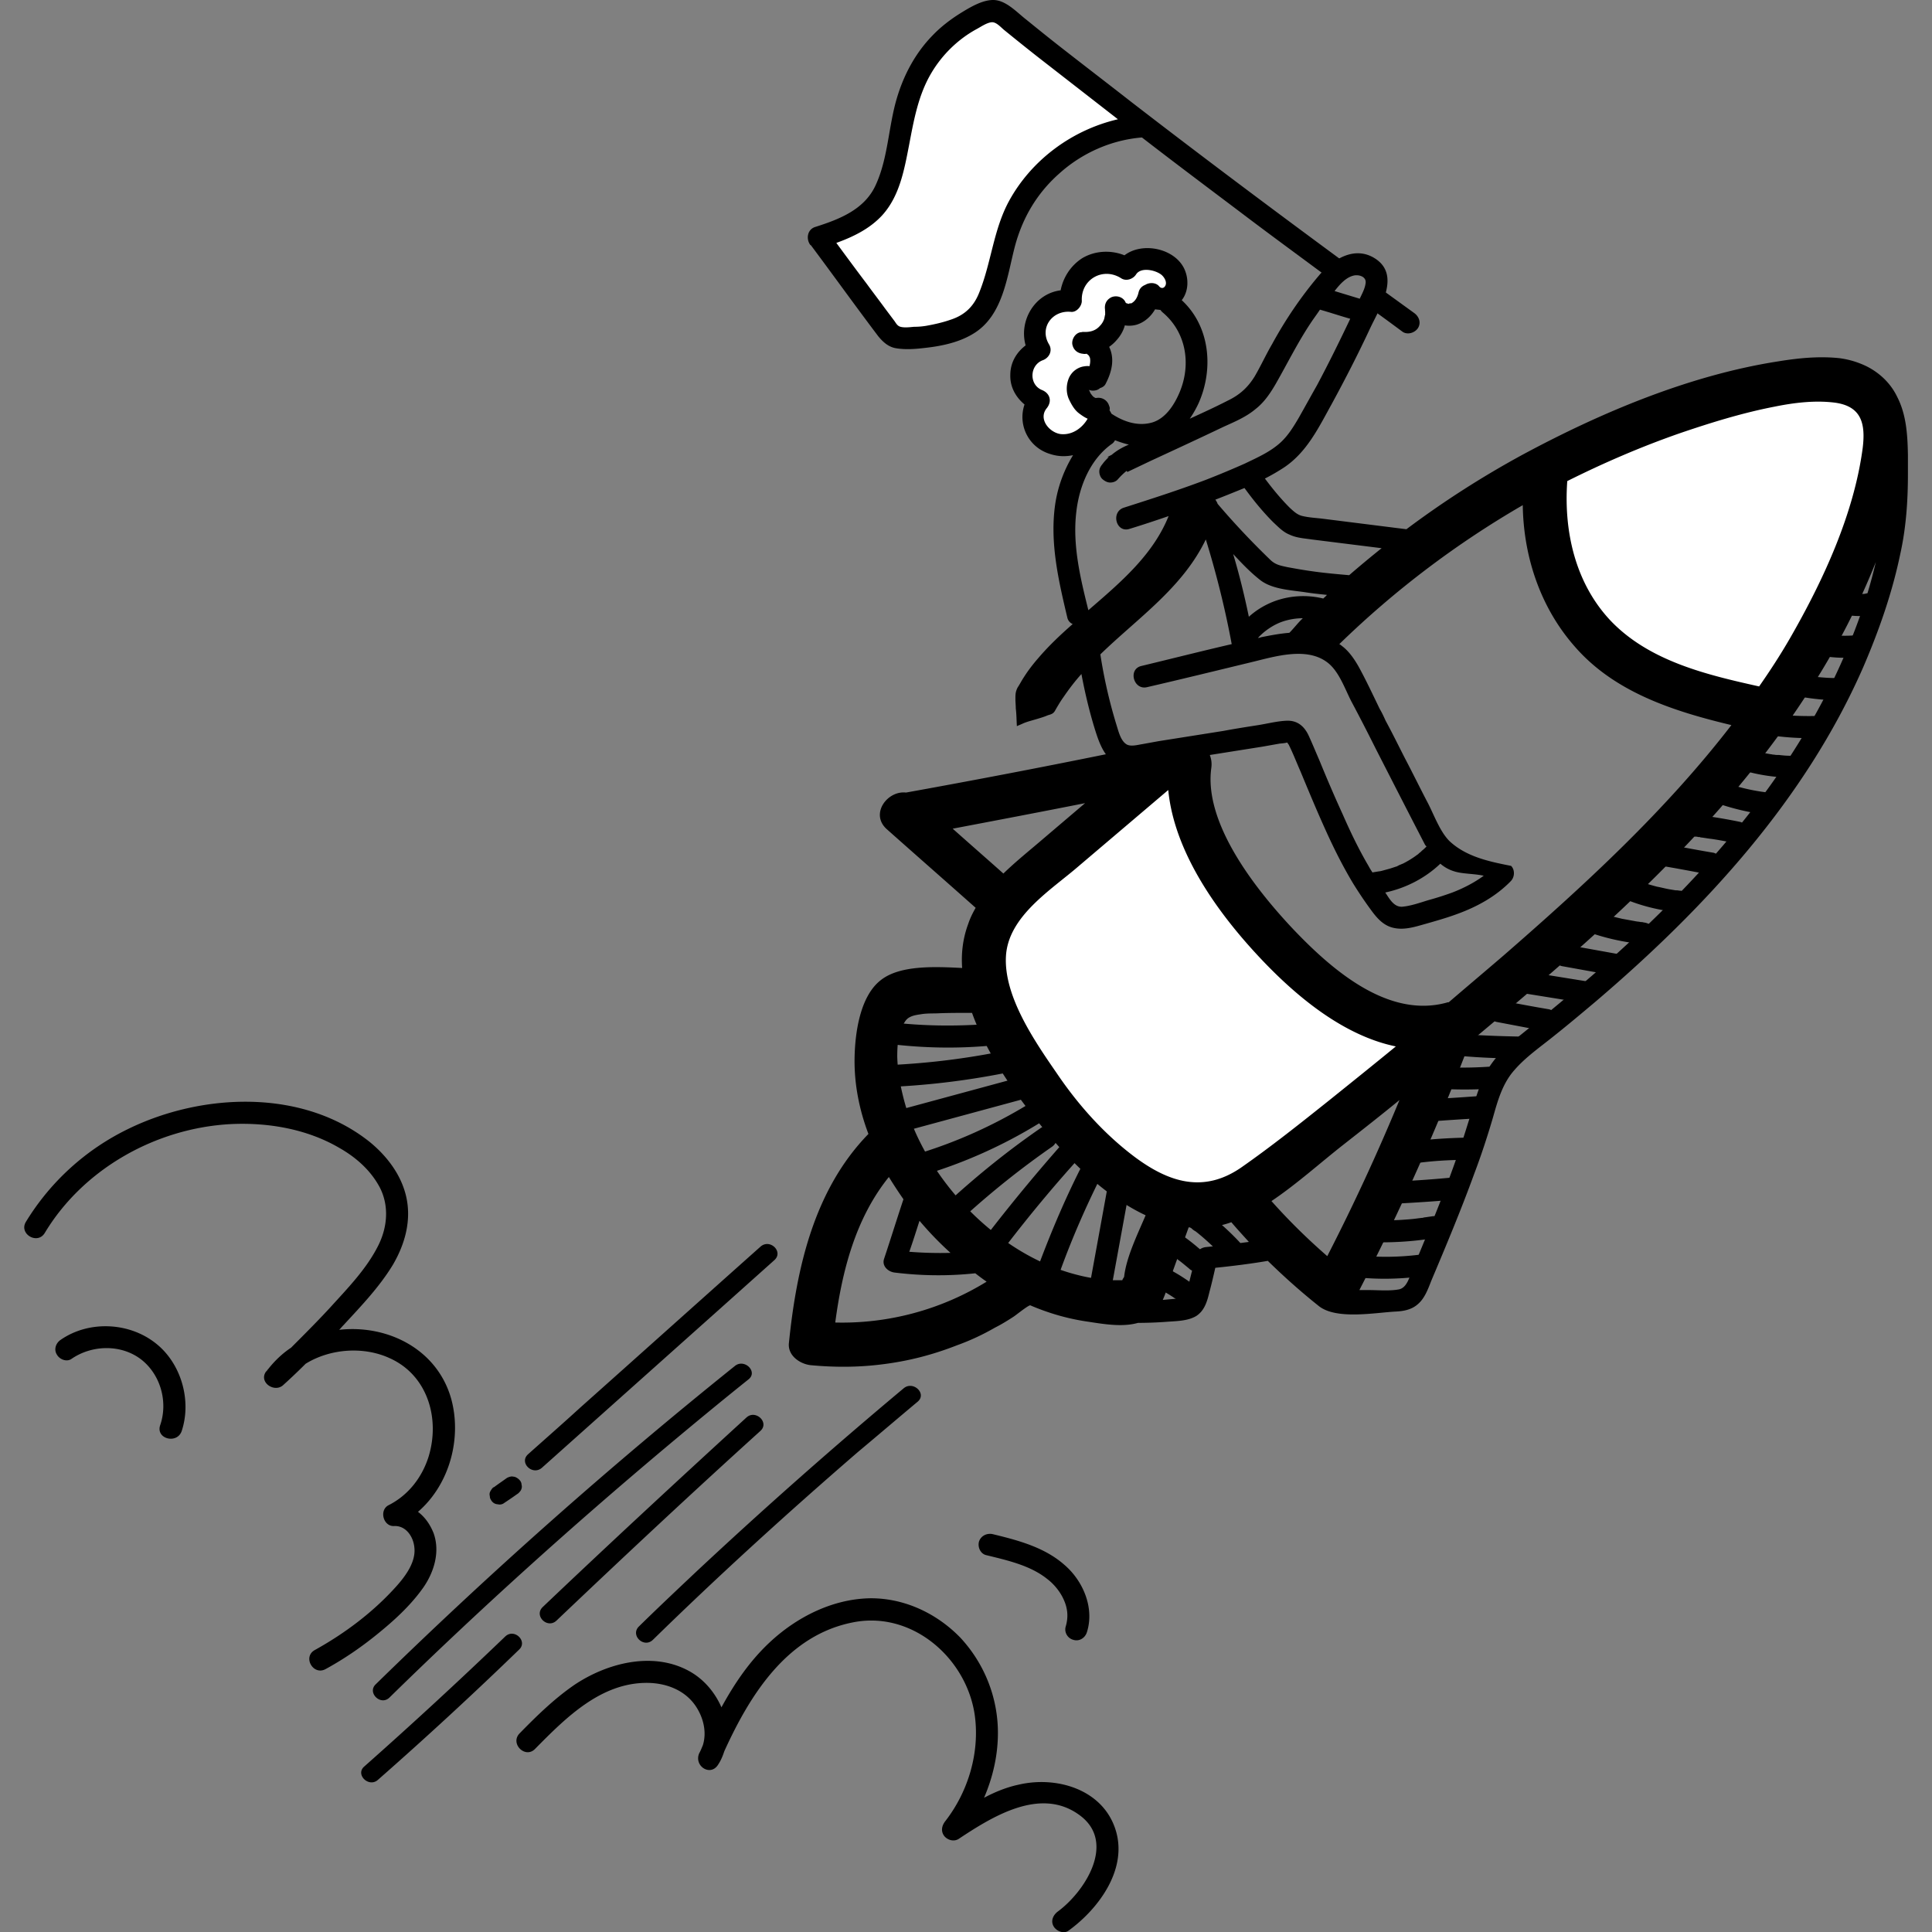 <svg viewBox="0 0 52.97 52.97" xml:space="preserve" xmlns="http://www.w3.org/2000/svg" shape-rendering="geometricPrecision" text-rendering="geometricPrecision" image-rendering="optimizeQuality" fill-rule="evenodd" clip-rule="evenodd"><rect x="0" y="0" width="52.97" height="52.97" fill="#808080" stroke="none"/><path d="M0 0h52.97v52.97H0z" fill="none"></path><path d="M27.02 28.08c-.86.06-1.71.05-2.57-.05-.16-.02-.3.15-.3.3 0 .18.14.28.3.3.86.1 1.71.12 2.57.05.16-.01.3-.13.3-.3 0-.15-.14-.31-.3-.3zm3.73 4.18c-.15-.04-.34.05-.37.21-.17.94-.34 1.87-.51 2.8-.03.16.05.32.21.37.15.04.34-.05.37-.21l.51-2.79c.03-.16-.04-.33-.21-.38zm-.63-.5c-.13-.08-.34-.04-.41.11-.47.91-.87 1.85-1.23 2.81-.05.16.07.33.21.37.17.05.32-.05.38-.21.33-.91.72-1.8 1.16-2.67.07-.14.04-.32-.11-.41zm-.46-.52c-.12-.11-.32-.12-.43 0-.72.81-1.41 1.64-2.07 2.49-.1.13-.13.3 0 .43.1.1.32.13.42 0 .66-.86 1.35-1.69 2.08-2.49.1-.12.11-.31 0-.43zm-.72-.2c-.08-.14-.28-.21-.41-.11-.87.6-1.69 1.26-2.47 1.97-.13.11-.12.31 0 .42.12.12.3.11.42 0a23.5 23.5 0 0 1 2.35-1.87c.14-.09.2-.27.11-.41zm-.77-.75c-.94.57-1.94 1.02-2.99 1.34-.37.12-.21.7.16.58 1.1-.33 2.15-.8 3.13-1.4.33-.2.03-.72-.3-.52zm-.37-.71-3.21.87c-.37.1-.21.68.16.58l3.21-.87c.38-.1.22-.68-.16-.58zm-.03-.53c-.05-.17-.22-.24-.38-.21-1.06.21-2.13.33-3.21.37-.38.01-.39.61 0 .6 1.14-.04 2.26-.17 3.37-.39.16-.03.26-.22.22-.37zM33.98 34.05c-.31-.33-.65-.63-1.01-.89-.06-.05-.16-.05-.23-.03-.07.02-.15.07-.18.14-.04.07-.06.15-.03.23.02.08.07.13.14.18.03.03.07.06.11.08.28.22.53.46.77.71.11.12.32.12.43 0 .11-.12.11-.3 0-.42zm-1.12 1.35-.03-.07c-.03-.05-.07-.08-.11-.11-.22-.16-.45-.31-.69-.43-.08-.03-.16-.05-.24-.03a.31.31 0 0 0-.18.14c-.03.07-.05.16-.03.23.03.07.07.15.14.18.25.12.48.27.69.43.06.05.17.05.24.03a.31.31 0 0 0 .18-.14c.03-.07.05-.15.03-.23zm.15-1.05c-.21-.19-.43-.37-.66-.52a.332.332 0 0 0-.24-.03.31.31 0 0 0-.18.14c-.03.07-.05.15-.03.23.03.08.07.13.14.18.09.06.18.12.26.19.1.07.19.15.29.23a.288.288 0 0 0 .42 0c.06-.05.09-.13.09-.21 0-.08-.03-.16-.09-.21zM38.92 34.4c-.57.07-1.15.08-1.72.01-.16-.01-.31.16-.31.31.01.17.14.28.31.3.57.06 1.15.05 1.72-.02.16-.02.31-.13.3-.3 0-.15-.13-.33-.3-.3zm10.13-13.68c-.09 0-.18-.01-.27-.02-.05 0-.1 0-.14-.01h-.04.02c-.02 0-.04-.01-.06-.01-.19-.03-.37-.07-.55-.12-.15-.04-.33.05-.37.21-.04.16.05.33.21.37.39.11.8.17 1.2.18.16.01.31-.14.31-.3a.31.31 0 0 0-.31-.3zm2.5-4.24a.356.356 0 0 0-.14-.18.37.37 0 0 0-.23-.03c-.01 0-.03 0-.04.01-.12.01-.24.01-.36 0l-.13-.03a.3.3 0 0 0-.23.03c-.07.04-.13.11-.14.18-.02.08-.02.17.03.23.04.07.1.12.18.14.28.07.56.08.85.02.07-.01.14-.08.18-.14.03-.06.05-.16.03-.23zm-.71.94c-.24.02-.48.01-.72-.02-.02 0-.04 0-.07-.01a.362.362 0 0 0-.23.03c-.06.04-.12.11-.14.18-.02.08-.01.17.03.24.04.06.11.12.18.13.32.06.64.08.95.05.09-.01.16-.03.22-.09.05-.05.09-.14.09-.21-.01-.15-.14-.32-.31-.3zm-.52 1.17c-.21 0-.41-.02-.61-.04-.1-.02-.2-.03-.3-.05a.306.306 0 0 0-.23.03c-.07.04-.13.11-.14.18-.04.15.04.34.21.37.35.07.71.11 1.07.12.15 0 .3-.14.3-.31a.315.315 0 0 0-.3-.3zm-.53 1.04c-.4.01-.8-.01-1.19-.06-.08-.01-.17.04-.22.09-.05.05-.09.14-.09.21.01.08.03.16.09.21.07.06.13.08.22.09.39.05.79.08 1.19.06.16 0 .31-.13.3-.3-.01-.16-.13-.3-.3-.3zm-1.21 2.23a.32.32 0 0 0-.18-.14c-.4-.05-.79-.15-1.17-.28-.15-.05-.34.06-.37.21-.04.17.05.32.21.37.38.13.77.23 1.17.29.09.01.16.01.23-.03s.13-.11.14-.18c.02-.08.02-.17-.03-.24zm-.89.67c-.44-.09-.88-.16-1.32-.21-.07-.01-.16.04-.21.09-.05.05-.09.14-.09.21 0 .08.03.16.09.22.06.05.13.07.21.08.05.01.1.02.16.02.02.01.05.01.07.01.01 0 .02.01.03.01.1.01.19.03.29.04.21.03.41.07.61.11.15.03.33-.04.37-.21.04-.15-.04-.34-.21-.37zm-.71.85c-.42-.07-.84-.15-1.26-.23-.16-.03-.34.05-.37.21-.04.15.04.34.21.38.42.07.84.15 1.26.23.15.02.33-.05.37-.21.03-.15-.05-.34-.21-.38zm-.91 1.04c-.03 0-.07-.01-.1-.01h-.03l-.18-.03c-.11-.02-.22-.05-.33-.07-.23-.06-.45-.13-.67-.22-.15-.06-.34.06-.38.21-.03.17.06.31.22.37.47.19.96.3 1.47.35.16.02.31-.15.3-.3-.01-.18-.13-.28-.3-.3zm-1.01.87c-.03-.01-.05-.01-.08-.01-.02-.01-.11-.01-.03-.01-.05 0-.1-.01-.15-.02l-.33-.06c-.21-.05-.42-.1-.63-.17-.15-.05-.34.06-.37.21-.04.17.05.32.21.37.45.15.91.24 1.38.29.16.02.31-.15.3-.3 0-.18-.13-.28-.3-.3zm-.74.86-1.33-.24c-.16-.03-.34.04-.37.21-.04.15.04.34.21.37l1.33.24c.15.03.33-.04.37-.21.03-.15-.04-.34-.21-.37zm-.85.75-1.49-.24c-.16-.02-.33.04-.37.21-.03.15.04.35.21.37l1.49.24c.16.02.33-.04.37-.21.04-.15-.04-.35-.21-.37zm-1.01.77c-.42-.07-.84-.15-1.26-.23-.15-.03-.33.04-.37.21-.03.15.04.34.21.37l1.26.24c.15.02.33-.05.37-.22.03-.14-.04-.34-.21-.37zm-.77.75c-.55-.01-1.1-.03-1.65-.07-.16-.01-.31.15-.3.3.01.17.13.29.3.3.55.05 1.1.07 1.65.07.16 0 .31-.14.3-.3 0-.17-.13-.3-.3-.3zm-.78.82c-.41.03-.82.04-1.24.02-.15-.01-.3.14-.3.3.01.17.14.3.3.3.42.02.83.01 1.24-.01.16-.01.31-.14.3-.31 0-.15-.13-.31-.3-.3zm-.34.81c-.42.03-.84.06-1.26.08-.16.01-.31.13-.3.3 0 .16.13.32.3.31.42-.03.84-.06 1.26-.08.16-.01.31-.14.3-.31-.01-.15-.13-.31-.3-.3zm-.34 1.14c-.5.01-.99.04-1.47.1-.16.02-.31.13-.31.3.01.15.14.33.31.31.48-.07.97-.1 1.47-.1.15-.01.3-.14.3-.31-.01-.16-.14-.3-.3-.3zm-.37 1.09c-.52.05-1.04.09-1.56.11-.16.01-.31.14-.3.31 0 .15.13.31.3.3.52-.03 1.04-.06 1.56-.11.15-.02.31-.13.3-.3-.01-.15-.13-.32-.3-.31zm-.24 1.28c-.05-.17-.2-.24-.37-.21l-.21.03h-.01c-.01.01-.02.01-.03.01-.04 0-.07.01-.1.01-.13.02-.26.03-.4.04-.26.02-.53.02-.8.02a.295.295 0 0 0-.3.3c.01.16.13.3.3.3.57.01 1.14-.03 1.71-.13.16-.02.26-.22.21-.37z" fill="#000000" fill-rule="nonzero" class="fill-000000"></path><path d="M51.13 10.39c-.59-.25-1.23-.28-1.89-.18-.78.12-1.54.33-2.33.38-1.29.46-2.54 1.03-3.75 1.67-.21-.04-.44.04-.57.3-1.16 2.28.17 4.67 2.18 5.92.93.58 2.13 1.07 3.24.78 1.18-.31 1.77-2.01 2.26-3 .67-1.37 2.38-4.53.86-5.87zM38.07 27.98c-.58.08-1.09-.35-1.51-.79-.14-.06-.28-.13-.41-.22-.38-.24-.71-.56-1-.92-1.32-1.18-2.34-2.92-2.3-4.7a4.94 4.94 0 0 1-.11-.36c-.12-.45-.68-.57-1.01-.27-1.17 1.08-2.34 2.16-3.52 3.24-.53.38-1.06.82-1.3 1.45-.27.74.02 1.45.32 2.13.65 1.48 1.63 2.85 2.83 3.93 1.14 1.03 2.67 1.84 4.17 1.07.74-.37 1.37-1.01 2-1.53.81-.68 1.62-1.35 2.43-2.03.52-.43-.07-1.08-.59-1z" fill="#ffffff" fill-rule="nonzero" class="fill-ffb301"></path><path d="M50.21 11.64c-.29-.26-.71.17-.43.43.25.23.07.62-.02.88-.15.37-.29.75-.43 1.12-.28.75-.57 1.5-.85 2.25-.06.16.06.34.21.38.17.04.31-.06.37-.21.32-.85.64-1.69.96-2.54.15-.39.34-.79.44-1.21.09-.38.05-.81-.25-1.1zm-1.6 5.49c-.01-.07-.07-.14-.13-.18a.393.393 0 0 0-.24-.03c-.07.03-.14.07-.18.14-.11.25-.23.49-.35.73-.03.08-.05.15-.03.24.02.07.08.14.14.18.07.03.16.05.23.03.07-.03.15-.07.18-.14.12-.25.24-.49.35-.73.04-.08.06-.15.03-.24zM36.77 28.84c-.12-.13-.3-.1-.43 0-.72.59-1.42 1.2-2.16 1.76-.54.4-1.41.86-2.01.32-.29-.26-.72.16-.43.42.73.67 1.78.44 2.53-.07.42-.28.8-.62 1.2-.94l1.3-1.06c.13-.11.11-.32 0-.43zm-5.54 1.59c-.17-.14-.34-.3-.5-.47a.304.304 0 0 0-.21-.08c-.07 0-.16.03-.21.08a.31.31 0 0 0-.09.22c0 .08.03.15.09.21.16.17.32.32.5.47.02.03.06.05.09.06.04.02.08.03.12.03.07 0 .16-.03.21-.09.05-.06.09-.13.09-.21a.31.31 0 0 0-.09-.22z" fill="#ffffff" fill-rule="nonzero" class="fill-ffffff"></path><path d="M31.93 7.41c-.21-.18-.45-.26-.72-.17-.12.03-.22.09-.31.17-.01.01-.02.01-.02.02-.61-.37-1.62.1-1.55.85a.32.32 0 0 0-.03.14c-.08.01-.16.03-.23.05-.25.09-.48.28-.55.55-.05.18-.03.34.04.49-.29.13-.48.42-.5.74-.01.19.05.36.15.5.01.05.03.1.06.15.04.09.09.16.16.24l.01.01c-.06.17-.04.36.08.51a.523.523 0 0 0 .39.54l.2.05c.14.02.29.02.41-.06a.55.55 0 0 0 .09-.07.77.77 0 0 0 .36-.23c.09-.11.15-.23.15-.37 0-.13-.06-.29-.15-.38h-.01a.597.597 0 0 0-.24-.32.5.5 0 0 0 .02-.34c0-.02-.01-.04-.01-.06v-.08c.08-.02.15-.06.21-.12.19-.19.23-.57 0-.75-.03-.03-.07-.06-.11-.09.07-.03.14-.06.2-.1.1-.06.17-.15.21-.25.19-.11.26-.33.24-.53.14.02.33.11.4.11.15 0 .29-.05.41-.13.08-.04.14-.11.2-.17.01 0 .01-.01.02-.01.15.02.3-.02.42-.14.19-.19.22-.57 0-.75zM29 4.4c.37-.29.78-.5 1.21-.65h.02c.1-.04.2-.07.3-.09.27-.2.36-.67-.01-.9-1.02-.64-1.96-1.37-2.82-2.22-.12-.12-.34-.2-.51-.13-1.05.42-1.86 1.19-2.22 2.27-.22.65-.18 1.35-.38 2.01-.21.73-.75 1.29-1.46 1.56-.49.18-.43.82-.09 1 0 .01.01.02.01.03.49.61 1.04 1.67 1.83 1.92.7.22 1.45-.18 1.86-.73.57-.74.53-1.73.98-2.52.16-.27.35-.51.56-.74.2-.3.43-.58.72-.81z" fill="#ffffff" fill-rule="nonzero" class="fill-ffb301"></path><path d="M27.5 1.2c-.04-.15-.22-.28-.37-.21-.71.29-1.28.83-1.58 1.55-.31.75-.21 1.61-.57 2.33-.17.35.35.65.52.3.35-.69.32-1.46.53-2.18.19-.63.66-1.17 1.26-1.42.15-.07.26-.2.21-.37zm-2.51 4.57c-.14-.07-.34-.04-.42.11-.03.07-.08.14-.13.21-.07.08-.15.17-.24.24-.1.07-.2.13-.31.18-.01 0-.02.01-.03.01a.32.32 0 0 0-.18.14c-.04.06-.06.16-.03.23.05.15.21.27.37.21a1.9 1.9 0 0 0 1.07-.92c.08-.13.04-.33-.1-.41z" fill="#ffffff" fill-rule="nonzero" class="fill-ffffff"></path><path d="M39.82 24.47c-.22.08-.44.15-.66.21-.23.07-.48.16-.72.18-.23.01-.35-.23-.46-.39.56-.12 1.09-.39 1.51-.79.14.12.3.2.5.24.2.04.46.04.69.09-.26.19-.55.34-.86.46zm10.93-6.93c-.69 1.73-1.67 3.34-2.82 4.8-1.2 1.53-2.58 2.91-4.03 4.19-.73.64-1.48 1.26-2.24 1.87-.37.29-.71.61-.93 1.03-.22.43-.33.9-.48 1.36-.34 1.11-.76 2.18-1.2 3.24-.11.27-.22.53-.33.8-.08.18-.14.47-.36.52-.26.05-.57.02-.83.02h-.26c1.14-2.21 2.15-4.48 3.03-6.8 3.47-2.9 6.99-5.95 9.41-9.8a20.06 20.06 0 0 0 1.72-3.36c-.17.73-.4 1.44-.68 2.13zm-14.36 16.9c-.54-.47-1.05-.97-1.53-1.51.7-.47 1.35-1.06 1.99-1.56.51-.4 1.02-.8 1.52-1.21a57.09 57.09 0 0 1-1.98 4.28zm-2.36-2.43c-1.03.71-1.98.41-2.92-.29-.84-.63-1.56-1.44-2.14-2.3-.6-.87-1.45-2.1-1.39-3.2.06-1.1 1.24-1.82 1.99-2.47l2.46-2.09c.17 1.76 1.42 3.45 2.58 4.67.98 1.03 2.25 2.07 3.66 2.36-.61.5-1.22.99-1.83 1.48-.79.63-1.58 1.26-2.41 1.84zm-.95 2.18c-.13.01-.25.08-.29.22l-.17.68c-.03.13-.05.41-.16.49-.07.03-.18.03-.25.03l-.33.03c.12-.27.2-.58.29-.83.14-.39.28-.77.42-1.16.39.04.78 0 1.17-.14.16.19.32.36.48.54-.38.05-.77.1-1.16.14zm-2.26.82c-.02.03-.04.06-.05.09h-.28c-.32-.02-.62-.06-.93-.14-1.13-.28-2.14-.93-2.96-1.75-.85-.86-1.55-1.96-1.84-3.15-.09-.36-.15-.72-.16-1.09 0-.2.01-.39.05-.58.02-.09.05-.17.09-.25.05-.1.1-.2.2-.25.11-.06.24-.07.36-.09.16-.02.31-.01.47-.02.29-.01.58-.01.88-.01.44 1.23 1.32 2.41 2.04 3.27.69.84 1.65 1.78 2.72 2.28-.23.54-.53 1.15-.59 1.69zm-5.89-.69c.1-.28.19-.57.28-.85a9.028 9.028 0 0 0 .85.88c-.38.01-.75 0-1.13-.03zm-2.03 1.94c.19-1.43.56-2.86 1.47-3.99.13.21.26.41.4.61-.18.54-.35 1.09-.53 1.63-.07.2.11.36.29.38.73.09 1.47.1 2.21.02.1.08.21.16.31.23a7.556 7.556 0 0 1-4.15 1.12zm3.22-13.54c1.21-.23 2.42-.46 3.63-.7l-1.14.97c-.36.31-.75.62-1.1.96-.46-.41-.93-.82-1.39-1.23zm18.05-5.69c-.98-1.03-1.3-2.46-1.2-3.84 1-.5 2.02-.94 3.08-1.31.85-.29 1.72-.56 2.6-.73.54-.11 1.11-.18 1.66-.11.73.1.84.58.76 1.24-.24 1.82-1.09 3.65-2 5.23-.26.45-.54.88-.84 1.31-1.44-.32-3-.69-4.06-1.79zm8.14-4.55c-.01-.54-.04-1.1-.29-1.59-.18-.38-.48-.66-.83-.84a2.4 2.4 0 0 0-.76-.23c-.57-.06-1.14 0-1.69.09-2.43.38-4.87 1.41-7.02 2.57-1.1.6-2.16 1.28-3.16 2.03l-2.31-.29c-.17-.02-.36-.03-.53-.07-.15-.03-.25-.13-.36-.23-.25-.25-.47-.52-.68-.8.18-.09.35-.19.52-.3.63-.42.95-1.09 1.31-1.74.37-.68.73-1.38 1.06-2.09.26-.55.83-1.43.15-1.89-.58-.39-1.2.02-1.58.48-.48.57-.9 1.19-1.26 1.85-.17.29-.31.6-.48.89-.19.31-.42.51-.73.66-.35.18-.7.34-1.05.5.09-.13.17-.27.24-.42.42-.94.32-2.11-.46-2.83.19-.24.2-.6.06-.88-.28-.55-1.15-.72-1.63-.35-.37-.15-.81-.13-1.16.08-.31.2-.52.52-.59.88-.71.09-1.15.83-.96 1.51-.25.19-.42.47-.42.81-.01.33.15.61.39.81-.19.55.1 1.18.71 1.36.22.07.42.07.62.03-.25.41-.42.87-.49 1.35-.15 1.04.09 2.08.33 3.09.02.1.08.16.15.19-.33.29-.65.59-.94.93-.14.16-.28.34-.4.53-.06.09-.11.19-.17.28-.06.12-.06.19-.06.32 0 .08.01.17.01.25.02.16.02.33.03.49.06-.03.12-.05.18-.08.12-.05.25-.08.38-.12.1-.03.2-.06.29-.1.11-.03.16-.05.21-.15.07-.12.14-.24.22-.35.15-.22.31-.43.49-.63.09.48.2.95.34 1.42.08.26.17.56.33.78-1.82.37-3.65.72-5.48 1.05-.51-.06-1 .59-.52 1.01.81.72 1.62 1.43 2.43 2.15-.08.14-.15.28-.2.43-.15.4-.2.81-.17 1.22-.77-.04-1.72-.08-2.24.34-.57.45-.7 1.47-.71 2.14-.01.71.13 1.41.38 2.07-1.49 1.53-1.97 3.67-2.18 5.73-.04.35.31.58.6.61.64.06 1.29.06 1.93-.02.74-.09 1.4-.26 2.09-.53.36-.13.7-.29 1.03-.48.18-.09.34-.19.51-.3.05-.03.42-.33.46-.31.49.21 1 .36 1.53.44.41.06.97.17 1.42.04.26 0 .53-.01.79-.03.27-.02.58-.02.81-.16.23-.15.3-.41.36-.66.06-.22.11-.44.16-.66.49-.05.97-.11 1.44-.19.45.44.91.85 1.4 1.24.48.38 1.54.18 2.1.15.22-.01.44-.05.61-.2.19-.16.28-.41.37-.64.41-.97.82-1.95 1.18-2.94.19-.5.36-1.02.51-1.53.13-.46.26-.94.59-1.31.31-.36.72-.64 1.09-.94.39-.31.77-.63 1.15-.95 2.99-2.55 5.74-5.53 7.33-9.17.43-1 .79-2.03 1.01-3.09.16-.72.21-1.46.21-2.19v-.52zm-14.43 2.55c-.3.24-.59.48-.89.74-.34-.03-.69-.06-1.03-.11-.22-.03-.44-.07-.66-.11-.18-.04-.32-.06-.46-.19-.51-.49-1-1.01-1.46-1.55v-.01c-.02-.04-.04-.08-.06-.1.26-.1.53-.21.8-.32.24.33.5.65.79.94.14.13.27.27.45.34.19.09.4.1.6.13l1.92.24zm-1.5 1.28c-.03.04-.07.07-.1.1a2.3 2.3 0 0 0-1.3.06c-.28.1-.53.25-.74.44-.12-.58-.26-1.15-.43-1.72.24.26.48.51.75.72.33.25.84.27 1.24.33.19.03.39.05.58.07zm-.66.64c-.13.12-.24.27-.37.4-.26.02-.52.07-.77.12-.03.01-.06.02-.09.02.18-.2.44-.37.68-.45.18-.06.37-.09.55-.09zm1 .71a25.62 25.62 0 0 1 5.03-3.81c.02 1.41.48 2.8 1.42 3.87 1.09 1.26 2.71 1.78 4.3 2.16-1.81 2.35-4.02 4.38-6.25 6.32-.5.43-1 .85-1.5 1.28-.02 0-.04 0-.06.01-1.62.44-3.16-.92-4.2-2.01-.99-1.05-2.46-2.88-2.25-4.42.02-.14 0-.25-.04-.36l1.45-.23.45-.08c.07-.01.14-.01.21-.03h.02c0 .02.02.04.03.05.12.24.22.5.33.75.22.53.44 1.06.68 1.59.23.51.48 1.01.77 1.49.15.24.31.48.48.71.16.22.34.43.62.49.31.07.62-.04.91-.12.28-.08.56-.16.83-.26.55-.2 1.06-.48 1.47-.9.11-.11.12-.31.01-.42-.61-.12-1.23-.25-1.69-.68-.26-.26-.42-.71-.59-1.04-.21-.4-.41-.81-.62-1.21-.18-.35-.35-.7-.54-1.05-.05-.11-.1-.22-.16-.32-.19-.39-.38-.8-.59-1.18-.11-.19-.24-.38-.41-.52-.04-.03-.07-.06-.11-.08zm1.03 6.24h-.02c-.02.01-.05.01-.05.01-.02 0-.03.01-.05.01a1.74 1.74 0 0 1-.11-.18c-.27-.46-.5-.94-.71-1.42-.22-.48-.43-.97-.63-1.46-.1-.23-.19-.45-.29-.67-.12-.27-.31-.44-.61-.43-.26.01-.53.08-.78.12-.32.05-.64.1-.96.16l-1.77.28-.44.08c-.13.02-.3.07-.42.02-.19-.09-.25-.4-.31-.58a13.6 13.6 0 0 1-.43-1.89v-.01c1.03-1 2.25-1.82 2.89-3.15.29.94.53 1.9.71 2.87-.82.19-1.65.4-2.48.6-.37.09-.21.67.16.58.95-.22 1.89-.45 2.84-.68.63-.15 1.52-.44 2.1 0 .32.24.48.72.66 1.07.23.43.45.86.67 1.3.45.88.9 1.76 1.35 2.63.01.02.03.03.04.05-.04.04-.08.08-.12.11-.03.03-.05.05-.08.07l-.03.03c-.01.01-.02.01-.03.02-.12.09-.25.17-.39.24-.03.01-.07.03-.1.04-.01.01-.02.01-.04.02l-.01.01c-.07.02-.15.05-.22.07l-.22.06c-.04.01-.08.01-.12.02zm-7.91-7.17c-.22-.88-.44-1.79-.33-2.7.08-.7.38-1.43.96-1.85a.26.26 0 0 0 .1-.11c.13.05.25.09.38.12-.17.07-.33.16-.47.28l-.12.06h.04c-.06.06-.12.12-.17.19-.05.06-.09.12-.09.21 0 .07.03.16.09.21.06.05.13.09.21.09.08 0 .16-.03.21-.09.07-.08.15-.16.24-.23.01.01.01.02.02.03l.63-.3c.67-.31 1.34-.62 2.01-.94.31-.14.62-.27.88-.49.23-.18.4-.43.55-.69.32-.56.6-1.13.96-1.67.08-.12.17-.24.25-.36.28.08.55.17.83.25-.29.61-.59 1.22-.91 1.82-.17.3-.34.61-.51.91-.16.27-.32.53-.57.73-.27.22-.59.36-.9.51-.36.16-.72.31-1.08.45-.74.28-1.49.52-2.24.76-.36.12-.21.7.16.58.36-.11.72-.23 1.07-.35-.43 1.07-1.32 1.82-2.2 2.58zm-.77-4.83c-.31-.05-.61-.42-.37-.71.15-.19.09-.41-.14-.5-.35-.15-.33-.67.02-.81.18-.06.29-.26.18-.44-.27-.45.09-.94.6-.89.15.02.3-.15.3-.3-.03-.59.58-.94 1.08-.62.14.09.33.02.41-.11.14-.21.55-.11.7.02.08.07.16.21.09.31-.05.07-.12.05-.16 0-.09-.11-.27-.11-.38-.04-.08.03-.15.09-.18.19-.03.14-.09.26-.21.32 0-.01-.07 0-.05.01h-.03c-.01-.01-.01-.01-.02-.01h-.02l-.02-.02h-.01c0-.01 0-.01-.01-.03-.07-.13-.24-.18-.38-.12-.14.07-.2.2-.17.36-.01-.04 0 .03 0 .04v.07c0 .02 0 0-.01.04 0 .02-.01.04-.01.06-.02.08-.07.16-.12.21-.12.14-.28.18-.46.17-.03 0-.05.01-.08.01-.15.03-.24.2-.22.33.03.16.15.25.3.26.03.01.07 0 .1 0v.01c.01 0 .03.01.01 0 0 0 .06.06.04.03.02.04.02.05.03.06.02.08.01.16-.01.24-.06-.01-.12 0-.18.01a.546.546 0 0 0-.39.33c-.07.18-.07.38 0 .55.07.15.15.3.28.4.08.06.15.11.24.15-.15.26-.43.46-.75.42zm3.29-1.19c-.14.35-.38.75-.76.87-.4.12-.8-.02-1.13-.24-.01-.03-.03-.06-.05-.09.01-.04.01-.08-.01-.12a.304.304 0 0 0-.34-.22h-.04c-.02-.01-.03-.02-.05-.03a.435.435 0 0 1-.06-.07c-.02-.02-.03-.05-.04-.07-.01-.02-.02-.04-.02-.05.01 0 .02.01.03.01.07.02.17.01.23-.03.02-.01.03-.02.04-.03.07-.02.13-.06.16-.13.16-.31.25-.67.09-1 .07-.05.14-.11.2-.18.11-.12.19-.26.23-.41.11.02.23.01.33-.02.22-.07.39-.23.5-.42.05.01.1.01.15.02.01.02.03.04.05.06.64.53.79 1.39.49 2.15zm4.78-3.16c.15-.02.33.05.3.22-.02.15-.1.29-.16.42l-.69-.21c.14-.18.32-.39.55-.43z" fill="#000000" fill-rule="nonzero" class="fill-000000"></path><path d="m38.77 8.58-.87-.63c-.04.19-.13.37-.24.53-.01 0-.01.01-.02.02.28.2.55.4.82.6.14.09.34.02.42-.11.09-.15.02-.32-.11-.41zM27.66 5.52c-.42.78-.48 1.66-.8 2.47-.15.4-.4.65-.81.78-.2.07-.42.12-.64.16-.11.02-.23.03-.35.03-.11.01-.26.03-.37 0-.08-.02-.12-.09-.16-.15l-.27-.36c-.16-.22-.33-.44-.49-.66-.28-.37-.56-.75-.84-1.13.47-.17.92-.39 1.26-.76.47-.52.6-1.23.73-1.9.13-.68.25-1.38.61-1.99.3-.51.74-.94 1.26-1.22.11-.06.27-.17.4-.18.13-.01.26.15.35.22.32.26.63.51.95.76l1.89 1.47.27.21c-1.25.29-2.37 1.11-2.99 2.25zm8.8 1.93c.03-.02.06-.05.09-.07.1-.07.2-.14.31-.19-1.97-1.45-3.92-2.91-5.85-4.4-.64-.5-1.28-.99-1.92-1.49-.32-.25-.63-.5-.95-.76-.26-.2-.56-.54-.91-.54-.31 0-.65.21-.91.37-.27.17-.53.37-.75.6-.47.48-.79 1.08-.98 1.72-.23.77-.24 1.63-.57 2.36-.3.69-1 .96-1.66 1.17-.24.07-.26.35-.14.5h.01c.62.83 1.23 1.68 1.85 2.5.14.17.29.3.5.33.25.04.52.02.77-.01.46-.05.95-.15 1.35-.4.81-.5.91-1.57 1.13-2.4.21-.78.61-1.45 1.21-1.98.62-.56 1.42-.92 2.26-.99h.01c.93.72 1.88 1.43 2.82 2.14.74.56 1.48 1.1 2.22 1.65.04-.04.07-.08.11-.11zM20.47 38.86c-1.88 1.72-3.75 3.45-5.59 5.2-.25.24.13.61.38.37 1.84-1.75 3.7-3.49 5.59-5.2.25-.23-.13-.59-.38-.37zM24.78 38.06c-1.95 1.63-3.85 3.31-5.7 5.04-.53.5-1.05.99-1.56 1.49-.25.24.13.61.38.37 1.81-1.77 3.69-3.48 5.61-5.14.55-.46 1.1-.93 1.65-1.39.26-.22-.12-.58-.38-.37zM4.27 36.83c-.73-.58-1.83-.63-2.6-.1-.14.09-.2.27-.11.41.08.14.28.21.41.11.56-.38 1.36-.4 1.91.03.53.42.73 1.17.51 1.8-.12.37.46.52.59.16.28-.84-.01-1.86-.71-2.41zm7.19 4.62c.86-.74 1.21-2.01.91-3.1-.38-1.35-1.73-2.04-3.07-1.89.04-.04.07-.08.11-.12.48-.52.99-1.05 1.36-1.66.34-.58.52-1.24.36-1.9-.14-.58-.52-1.08-.98-1.46-1.84-1.48-4.6-1.36-6.63-.37A6.719 6.719 0 0 0 .71 33.5c-.2.33.32.64.52.3 1.06-1.76 3.05-2.87 5.09-2.98 1.02-.05 2.09.13 2.98.65.46.26.87.62 1.12 1.1.25.5.2 1.07-.04 1.56-.32.65-.84 1.18-1.32 1.71-.35.38-.72.75-1.08 1.11-.24.16-.45.36-.63.59-.01 0-.01.01-.01.01-.01.02-.03.04-.05.06-.2.29.24.59.48.36.21-.19.41-.38.61-.58.68-.42 1.6-.48 2.31-.15 1.04.47 1.38 1.66 1.06 2.7-.18.57-.56 1.06-1.1 1.33-.26.14-.14.58.15.57.32-.02.53.28.56.58.05.4-.24.79-.5 1.08-.63.7-1.4 1.28-2.23 1.74-.34.19-.04.71.3.52.53-.29 1.02-.63 1.48-1.01.44-.36.87-.76 1.2-1.23.29-.42.46-.97.28-1.48-.09-.23-.23-.44-.43-.59zm2.39 3.42a130.1 130.1 0 0 1-3.86 3.56c-.26.22.12.59.37.37 1.32-1.16 2.61-2.35 3.87-3.57.25-.23-.13-.6-.38-.36zm6.3-7.42a134.557 134.557 0 0 0-9.85 8.73c-.24.23.14.6.38.36 2.44-2.39 4.98-4.68 7.6-6.88.74-.62 1.49-1.24 2.24-1.84.27-.21-.11-.58-.37-.37zm.7-3.27c-1.65 1.47-3.3 2.95-4.95 4.42-.47.43-.95.85-1.42 1.27-.26.23.12.6.38.37l4.95-4.42 1.42-1.27c.26-.23-.12-.6-.38-.37zm8.34 8.73c-.55-.49-1.28-.68-1.98-.85-.16-.03-.32.05-.37.21-.04.16.05.34.21.37.57.14 1.2.28 1.66.65.2.15.37.37.46.58.11.25.12.48.05.72-.05.16.05.33.21.37.16.05.32-.05.37-.21.21-.66-.1-1.4-.61-1.84zm1.38 7.21c-.37-1.07-1.61-1.43-2.64-1.19-.33.07-.65.2-.95.36.24-.56.38-1.16.38-1.78 0-.97-.37-1.9-1.03-2.61-.64-.66-1.52-1.08-2.45-1.08-1.05.01-2.05.52-2.8 1.23-.54.51-.95 1.12-1.3 1.76-.17-.39-.45-.73-.81-.95-1.01-.61-2.31-.28-3.23.34-.55.38-1.03.85-1.49 1.32-.28.28.15.71.42.43.84-.85 1.81-1.83 3.1-1.81.52.01 1.03.21 1.32.66.2.31.29.7.18 1.05-.03.07-.06.15-.1.22-.15.35.31.65.52.31.08-.12.13-.25.17-.37.71-1.56 1.73-3.18 3.53-3.53 1.66-.33 3.19 1.05 3.35 2.67.1.99-.22 2.01-.83 2.79-.09.12-.12.27-.02.4.09.11.26.16.39.08.92-.61 2.24-1.44 3.31-.66 1.03.74.16 2.1-.59 2.65-.13.1-.2.26-.11.41.08.13.28.21.41.11.84-.61 1.65-1.72 1.27-2.81zM14.3 40.71c0-.03-.01-.07-.03-.1a.325.325 0 0 0-.16-.12l-.07-.01c-.05 0-.1.02-.14.04-.11.08-.23.16-.35.25-.03.01-.05.03-.07.06-.02.03-.04.06-.05.09a.17.17 0 0 0 0 .1c0 .04.01.07.03.1.03.06.09.11.16.12l.07.01c.05 0 .09-.01.13-.04.12-.08.24-.16.35-.24a.27.27 0 0 0 .08-.07c.02-.02.04-.05.05-.09a.17.17 0 0 0 0-.1z" fill="#000000" fill-rule="nonzero" class="fill-000000"></path></svg>